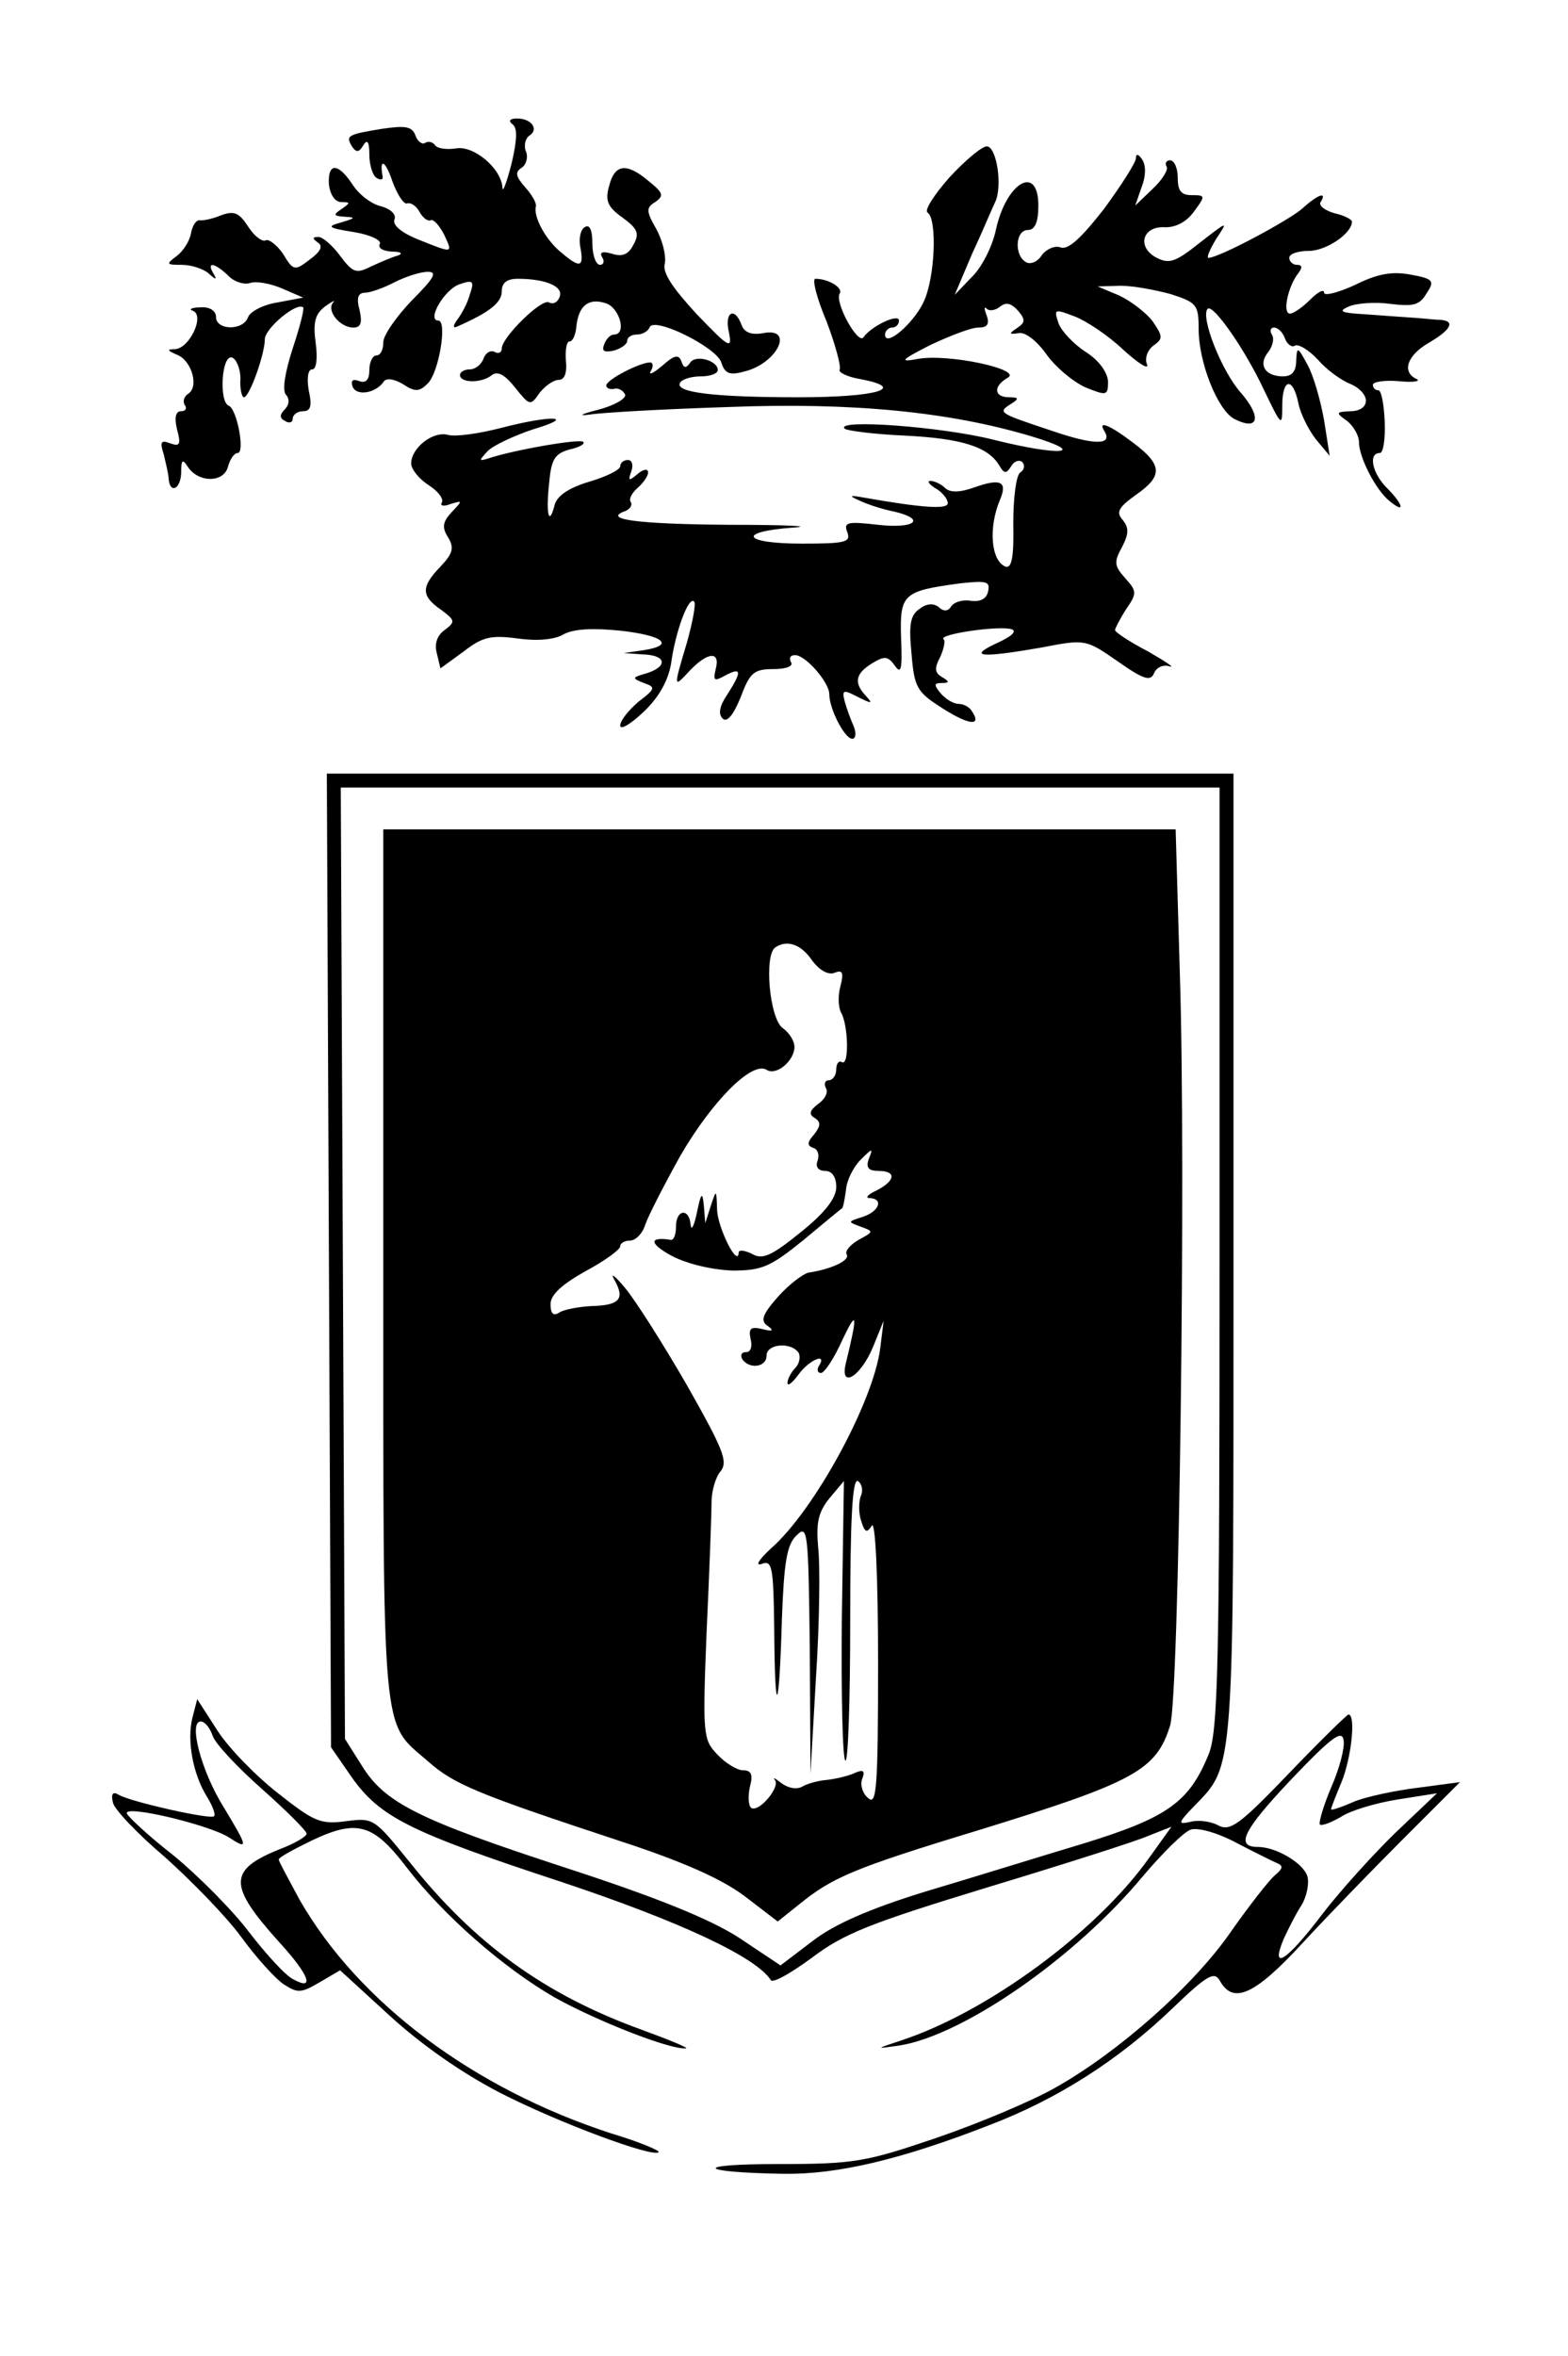 <?xml version="1.0" standalone="no"?>
<!DOCTYPE svg PUBLIC "-//W3C//DTD SVG 20010904//EN"
 "http://www.w3.org/TR/2001/REC-SVG-20010904/DTD/svg10.dtd">
<svg version="1.0" xmlns="http://www.w3.org/2000/svg"
 width="225pt" height="338pt" viewBox="0 0 225 338"
 preserveAspectRatio="xMidYMid meet">
<g transform="translate(0,338) scale(0.1,-0.1)"
fill="#000000" stroke="none">
<path d="M735 3202 c8 -5 7 -23 -1 -57 -7 -27 -13 -43 -13 -34 -2 28 -42 61
-67 56 -14 -2 -27 0 -30 5 -3 4 -9 6 -14 3 -4 -3 -11 2 -14 11 -5 13 -15 14
-49 9 -49 -8 -51 -10 -42 -25 6 -9 10 -9 16 1 6 10 9 6 9 -13 0 -15 5 -30 10
-33 6 -4 10 -3 9 2 -5 27 4 23 14 -7 7 -19 16 -33 21 -32 5 2 13 -3 18 -12 5
-9 12 -14 16 -12 4 2 12 -7 19 -20 13 -28 14 -28 -36 -8 -25 10 -38 21 -35 29
3 7 -5 15 -19 19 -14 3 -32 17 -41 31 -21 32 -36 32 -34 0 2 -15 9 -25 18 -25
13 0 13 -1 0 -10 -12 -8 -12 -10 5 -11 16 -1 15 -2 -5 -8 -22 -6 -20 -8 18
-14 24 -4 40 -12 37 -17 -3 -6 4 -10 17 -11 14 0 17 -3 8 -6 -8 -2 -26 -10
-39 -16 -20 -10 -25 -8 -43 16 -11 15 -25 27 -31 27 -9 0 -9 -2 -1 -8 8 -5 4
-13 -11 -24 -22 -17 -24 -17 -39 8 -9 13 -21 22 -25 19 -5 -2 -16 6 -25 20
-13 20 -20 23 -39 16 -12 -5 -26 -8 -31 -7 -5 0 -10 -8 -12 -19 -2 -11 -11
-25 -20 -32 -16 -12 -16 -13 7 -13 14 0 31 -6 38 -12 11 -10 13 -10 7 0 -10
17 2 15 21 -3 8 -9 23 -14 32 -11 9 3 30 -1 46 -8 l30 -13 -37 -7 c-20 -3 -39
-13 -42 -21 -7 -20 -46 -19 -46 0 0 9 -9 15 -22 14 -13 0 -18 -3 -11 -5 17 -7
-5 -54 -26 -55 -12 0 -11 -2 3 -8 21 -8 32 -46 16 -56 -6 -4 -8 -11 -5 -16 4
-5 1 -9 -5 -9 -8 0 -10 -9 -6 -26 6 -22 4 -25 -10 -20 -13 5 -15 2 -9 -16 3
-13 7 -29 7 -35 2 -23 18 -14 18 10 0 17 2 19 9 8 15 -24 52 -24 58 -1 3 11 9
20 14 20 11 0 -1 64 -13 68 -14 6 -10 74 5 69 6 -2 12 -16 12 -30 -1 -15 2
-27 5 -27 8 0 30 62 30 83 0 16 46 54 55 46 2 -2 -5 -29 -15 -59 -11 -34 -15
-59 -10 -66 6 -6 5 -15 -1 -21 -8 -8 -8 -13 0 -17 6 -4 11 -2 11 3 0 6 7 11
15 11 11 0 13 8 8 30 -3 18 -1 30 5 30 6 0 8 15 5 38 -4 29 -1 41 13 52 11 8
16 10 12 6 -10 -12 10 -36 29 -36 11 0 13 7 9 25 -5 18 -2 25 8 25 7 0 27 7
42 15 16 8 37 15 48 15 14 0 9 -9 -23 -41 -22 -23 -41 -50 -41 -60 0 -11 -4
-19 -10 -19 -5 0 -10 -9 -10 -21 0 -14 -5 -19 -14 -16 -10 4 -13 1 -10 -8 6
-14 34 -9 45 8 4 5 15 3 27 -4 18 -12 24 -11 36 1 16 16 28 90 15 90 -17 0 8
44 30 52 20 7 22 5 15 -15 -3 -12 -12 -28 -18 -36 -6 -8 -6 -12 -1 -10 48 21
65 35 65 51 0 12 7 18 23 18 40 0 66 -11 60 -26 -3 -8 -9 -11 -15 -8 -10 7
-68 -50 -68 -66 0 -6 -5 -8 -10 -5 -6 3 -13 -1 -16 -9 -3 -9 -12 -16 -20 -16
-8 0 -14 -4 -14 -8 0 -12 32 -12 46 0 8 6 19 0 33 -18 21 -26 22 -27 35 -8 8
10 20 19 28 19 8 0 12 10 10 28 -1 15 1 27 5 27 5 0 9 10 10 21 3 30 17 42 42
34 20 -6 31 -45 12 -45 -5 0 -11 -6 -14 -14 -4 -10 0 -12 14 -9 10 3 19 9 19
14 0 5 6 9 14 9 8 0 16 5 18 10 5 17 96 -28 103 -50 5 -16 12 -19 33 -13 47
11 73 64 27 55 -17 -3 -27 1 -31 12 -10 27 -25 18 -18 -11 5 -25 0 -22 -46 26
-35 38 -50 60 -46 73 2 11 -3 32 -12 49 -15 26 -15 31 -2 39 13 9 12 13 -9 30
-32 27 -49 25 -57 -7 -6 -21 -2 -30 19 -45 22 -16 25 -23 16 -39 -7 -14 -16
-18 -31 -13 -14 4 -18 2 -14 -5 4 -6 2 -11 -3 -11 -6 0 -11 14 -11 31 0 19 -4
28 -11 23 -6 -3 -9 -17 -6 -30 5 -28 -1 -29 -28 -6 -22 18 -40 51 -36 66 1 5
-6 17 -16 28 -13 15 -14 21 -5 27 7 4 10 15 7 23 -4 9 -1 19 4 23 15 9 4 25
-17 25 -10 0 -13 -3 -7 -8z"/>
<path d="M1362 3125 c-22 -25 -36 -47 -31 -50 14 -9 11 -94 -6 -129 -15 -31
-55 -65 -55 -46 0 5 5 10 10 10 6 0 10 5 10 10 0 11 -40 -8 -51 -24 -8 -11
-42 51 -34 63 5 8 -16 21 -35 21 -5 0 2 -28 16 -61 13 -34 21 -65 19 -69 -3
-4 11 -11 30 -14 68 -13 23 -26 -89 -26 -122 0 -179 7 -170 21 3 5 16 9 30 9
13 0 24 4 24 9 0 14 -33 23 -40 10 -6 -8 -9 -7 -12 2 -4 11 -10 10 -28 -6 -13
-11 -20 -14 -16 -7 4 6 3 12 -1 12 -15 0 -63 -25 -63 -33 0 -4 5 -6 11 -5 6 2
13 -2 16 -8 2 -6 -16 -16 -39 -22 -24 -6 -29 -9 -13 -7 17 3 107 8 200 11 179
7 318 -7 435 -42 83 -25 42 -29 -54 -5 -75 19 -228 30 -214 16 3 -3 42 -8 86
-10 82 -4 120 -16 136 -43 7 -12 10 -12 17 -1 4 7 11 10 16 6 4 -5 3 -11 -3
-15 -6 -4 -10 -37 -10 -73 1 -47 -2 -65 -11 -62 -21 8 -25 56 -8 96 11 26 1
31 -36 18 -22 -8 -36 -8 -43 -1 -5 5 -15 10 -21 10 -5 0 -2 -5 8 -11 9 -5 17
-15 17 -21 0 -9 -35 -7 -120 8 -22 4 -23 3 -5 -5 11 -5 32 -12 48 -15 47 -11
30 -25 -23 -19 -44 5 -50 4 -44 -11 5 -14 -3 -16 -65 -16 -85 0 -95 17 -13 23
31 2 -10 4 -91 4 -135 1 -184 8 -149 20 6 3 10 8 7 13 -3 4 2 13 10 20 8 7 15
17 15 22 0 6 -7 5 -15 -2 -13 -11 -14 -10 -9 4 3 9 1 16 -5 16 -6 0 -11 -4
-11 -9 0 -5 -20 -15 -44 -22 -30 -9 -46 -20 -50 -33 -8 -32 -13 -15 -8 31 3
34 8 42 29 48 14 3 23 8 20 11 -5 5 -102 -12 -137 -24 -13 -4 -13 -3 0 11 8 8
38 22 65 31 64 19 27 21 -46 2 -31 -8 -65 -13 -76 -10 -22 6 -53 -19 -53 -41
0 -8 11 -22 25 -31 14 -9 22 -20 19 -25 -3 -5 3 -6 13 -2 17 5 17 5 1 -12 -13
-14 -14 -22 -5 -36 9 -15 7 -23 -11 -42 -28 -29 -28 -42 1 -62 20 -15 21 -17
5 -29 -11 -8 -15 -20 -11 -34 l5 -21 33 24 c27 21 39 24 77 19 28 -4 54 -2 67
6 15 8 43 9 82 5 62 -7 78 -21 32 -28 l-28 -4 28 -2 c33 -1 36 -17 5 -27 -21
-6 -22 -7 -4 -14 17 -6 17 -8 -8 -27 -14 -12 -26 -27 -26 -34 0 -7 15 2 34 20
22 21 35 45 39 69 6 45 25 97 33 89 3 -3 -2 -29 -10 -58 -20 -67 -20 -67 4
-41 26 27 44 28 37 2 -4 -17 -2 -18 14 -9 23 12 24 6 3 -27 -11 -16 -14 -28
-7 -35 6 -6 15 4 26 31 13 35 19 40 47 40 18 0 29 4 25 10 -3 6 -1 10 6 10 15
0 49 -39 49 -56 0 -21 22 -64 33 -64 5 0 6 8 2 18 -4 9 -10 25 -13 36 -4 16
-2 17 19 6 20 -10 22 -10 12 1 -18 19 -16 32 8 47 18 11 23 11 33 -3 9 -13 11
-6 9 40 -2 63 3 67 85 78 37 4 43 3 40 -11 -2 -11 -11 -16 -25 -14 -12 2 -24
-2 -28 -8 -4 -7 -11 -8 -18 -1 -8 6 -18 5 -28 -3 -13 -9 -15 -23 -11 -64 4
-49 8 -55 44 -78 39 -25 57 -26 43 -5 -3 6 -12 11 -19 11 -8 0 -19 7 -26 15
-10 12 -10 15 1 15 12 0 12 2 0 9 -10 6 -10 13 -2 28 5 11 8 23 5 26 -8 7 81
20 98 14 8 -3 -2 -11 -22 -20 -43 -20 -21 -21 65 -6 62 12 63 12 109 -20 37
-26 47 -29 52 -17 3 8 13 13 22 10 9 -3 -4 6 -30 21 -27 14 -48 28 -48 31 0 2
7 16 16 30 16 23 15 26 -1 44 -16 18 -17 23 -5 45 10 19 10 28 1 39 -10 11 -6
18 19 36 39 27 38 43 -3 74 -34 26 -53 34 -42 17 12 -20 -15 -20 -76 1 -75 25
-78 26 -59 38 13 8 12 10 -2 10 -22 0 -23 16 -2 28 22 12 -86 35 -129 27 -27
-5 -25 -2 18 20 28 13 58 25 69 25 13 0 16 5 12 17 -4 10 -4 14 0 10 4 -4 13
-2 19 3 9 7 16 5 26 -6 11 -13 10 -17 -2 -25 -12 -8 -11 -9 3 -7 9 2 26 -11
40 -31 13 -18 38 -39 56 -47 30 -12 32 -12 32 9 -1 13 -13 30 -32 42 -17 11
-35 30 -39 41 -7 21 -6 21 23 10 16 -6 48 -27 70 -48 22 -20 37 -29 34 -21 -4
9 1 21 9 27 14 10 14 13 -1 35 -9 12 -31 29 -48 37 l-31 13 33 1 c18 0 50 -6
72 -12 37 -12 40 -15 40 -50 0 -48 27 -116 51 -129 35 -18 40 2 10 37 -28 31
-59 110 -48 121 8 7 54 -59 81 -117 25 -52 26 -53 26 -22 0 39 15 42 23 4 3
-16 15 -39 25 -52 l20 -24 -8 51 c-5 28 -15 64 -24 80 -14 26 -15 26 -16 6 0
-16 -6 -23 -19 -23 -26 0 -36 17 -21 35 6 8 9 19 5 25 -3 5 -2 10 3 10 6 0 13
-7 16 -16 3 -8 10 -13 14 -10 5 3 20 -6 33 -20 13 -15 34 -30 47 -35 12 -5 22
-15 22 -24 0 -9 -9 -15 -22 -15 -21 -1 -22 -2 -5 -14 9 -7 17 -21 17 -30 0
-22 24 -69 44 -85 23 -19 20 -5 -4 19 -21 21 -27 50 -10 50 5 0 8 20 7 45 -1
25 -5 45 -9 45 -5 0 -8 4 -8 8 0 4 17 7 38 5 20 -2 31 0 25 3 -22 10 -14 34
17 52 31 18 39 31 18 33 -7 0 -24 2 -38 3 -14 1 -45 3 -70 5 -35 2 -41 4 -25
11 11 5 38 7 60 4 33 -4 42 -2 52 15 12 18 10 21 -23 27 -27 5 -48 1 -80 -15
-24 -11 -44 -16 -44 -11 0 6 -9 1 -20 -10 -11 -11 -24 -20 -29 -20 -11 0 -3
39 12 58 6 8 6 12 -2 12 -6 0 -11 5 -11 10 0 6 13 10 28 10 25 0 62 25 62 42
0 3 -11 9 -25 12 -14 4 -23 11 -20 16 10 16 -4 11 -26 -9 -19 -17 -120 -71
-135 -71 -3 0 2 12 11 27 18 27 17 26 -23 -5 -35 -28 -44 -31 -62 -22 -29 15
-21 45 10 44 16 -1 32 7 43 22 17 23 17 24 -3 24 -15 0 -20 6 -20 25 0 14 -5
25 -11 25 -5 0 -8 -4 -5 -9 3 -4 -6 -19 -20 -32 l-25 -24 9 26 c6 15 7 31 1
40 -5 8 -9 9 -9 2 0 -6 -21 -39 -46 -73 -32 -41 -51 -59 -62 -55 -8 3 -20 -2
-27 -11 -6 -10 -17 -14 -23 -10 -17 10 -15 46 3 46 10 0 15 11 15 35 0 60 -46
34 -61 -35 -5 -24 -21 -55 -35 -68 l-24 -25 25 59 c15 32 29 66 33 74 11 23 2
80 -12 80 -7 0 -31 -20 -54 -45z"/>
<path d="M472 1572 l3 -699 29 -42 c41 -58 82 -79 301 -151 171 -57 280 -108
301 -141 3 -5 29 10 59 32 46 35 85 50 252 101 109 33 213 66 231 74 l33 13
-33 -46 c-75 -105 -230 -219 -353 -260 -39 -13 -40 -13 -5 -8 91 14 252 125
350 243 28 33 59 64 69 67 11 3 39 -5 65 -19 25 -13 51 -26 58 -29 10 -4 9 -8
-3 -18 -9 -8 -37 -44 -63 -81 -53 -77 -162 -173 -251 -223 -33 -19 -109 -51
-170 -72 -103 -35 -118 -38 -229 -38 -124 0 -116 -12 9 -14 76 -1 167 20 295
70 97 37 185 93 262 167 52 50 61 54 69 39 19 -33 50 -19 118 55 36 39 102
107 146 151 l80 80 -60 -8 c-33 -4 -75 -13 -92 -20 -18 -8 -33 -13 -33 -11 0
2 7 20 15 39 14 34 21 97 10 97 -2 0 -41 -38 -86 -85 -71 -74 -84 -83 -101
-74 -11 6 -29 8 -40 5 -18 -4 -18 -2 5 22 59 61 57 39 57 792 l0 690 -650 0
-651 0 3 -698z m1278 3 c0 -588 -2 -680 -16 -713 -28 -68 -59 -90 -179 -127
-60 -18 -163 -50 -227 -69 -81 -25 -131 -47 -162 -71 l-46 -35 -60 40 c-42 27
-119 58 -248 100 -211 69 -260 93 -293 147 l-24 38 -3 683 -3 682 631 0 630 0
0 -675z m160 -760 c-11 -26 -18 -50 -16 -53 3 -2 16 3 30 11 13 9 50 20 81 25
l57 9 -59 -56 c-32 -31 -80 -84 -106 -118 -50 -66 -75 -83 -55 -35 7 15 18 37
26 49 7 12 11 31 8 41 -6 19 -45 42 -71 42 -33 0 -21 24 47 96 58 61 74 73 76
57 2 -10 -6 -41 -18 -68z"/>
<path d="M550 1565 c0 -690 -3 -654 64 -712 37 -33 71 -47 274 -114 92 -30
148 -55 181 -80 l47 -36 30 24 c48 39 77 52 258 107 224 69 255 86 275 150 13
39 23 803 14 1079 l-6 207 -569 0 -568 0 0 -625z m616 436 c10 -13 22 -20 31
-17 12 5 14 1 9 -19 -4 -14 -3 -31 1 -38 10 -17 12 -77 1 -71 -4 3 -8 -2 -8
-10 0 -9 -5 -16 -11 -16 -5 0 -7 -5 -4 -11 4 -6 -1 -16 -11 -23 -12 -9 -14
-15 -5 -20 9 -6 9 -11 -1 -24 -10 -11 -10 -16 -1 -19 7 -2 9 -11 6 -19 -3 -8
1 -14 11 -14 10 0 16 -9 16 -23 0 -16 -16 -37 -51 -65 -42 -34 -55 -40 -70
-31 -10 5 -19 6 -19 2 -1 -23 -30 35 -31 61 -1 30 -1 30 -9 6 l-8 -25 -2 25
c-2 21 -4 19 -10 -10 -4 -19 -8 -27 -9 -17 -2 24 -21 22 -21 -3 0 -11 -3 -19
-7 -19 -32 5 -32 -5 1 -23 23 -12 59 -20 87 -21 42 0 54 5 101 43 29 24 54 45
56 46 2 1 4 13 6 27 1 14 11 33 21 43 17 17 18 17 12 2 -5 -13 -1 -18 13 -18
27 0 25 -14 -2 -28 -13 -6 -17 -11 -10 -11 20 -1 14 -19 -10 -27 -22 -7 -22
-7 -3 -14 19 -7 19 -7 -3 -19 -12 -7 -20 -16 -17 -21 5 -8 -21 -21 -55 -26 -8
-2 -28 -17 -44 -35 -22 -25 -25 -34 -15 -41 10 -7 8 -9 -7 -5 -17 4 -20 1 -17
-14 3 -11 0 -19 -6 -19 -7 0 -9 -4 -6 -10 10 -15 35 -12 35 5 0 17 35 20 46 4
3 -6 1 -16 -5 -22 -6 -6 -11 -16 -11 -21 0 -6 7 0 16 12 15 21 42 32 29 12 -3
-5 -2 -10 3 -10 5 0 19 21 31 48 21 44 22 37 5 -33 -10 -39 21 -21 39 23 l15
37 -5 -40 c-10 -77 -95 -233 -157 -287 -17 -16 -23 -25 -13 -22 15 6 17 -3 18
-97 1 -128 7 -119 11 18 3 81 7 107 21 120 16 16 17 7 19 -162 l1 -180 8 140
c5 77 6 160 3 185 -3 35 0 50 16 70 l21 25 -3 -197 c-1 -109 1 -201 5 -204 4
-4 7 86 7 200 0 144 3 205 11 201 6 -4 8 -14 4 -22 -3 -9 -3 -25 1 -36 5 -16
8 -17 15 -6 5 8 9 -71 9 -195 0 -180 -2 -207 -14 -196 -8 6 -12 19 -9 27 5 13
2 15 -13 8 -10 -4 -28 -8 -39 -9 -11 -1 -26 -5 -33 -9 -8 -5 -20 -3 -30 4 -9
7 -14 10 -10 5 8 -10 -23 -47 -34 -40 -4 3 -5 16 -2 30 5 18 2 24 -10 24 -8 0
-25 10 -37 23 -20 21 -21 28 -15 177 4 85 7 168 7 184 0 17 6 37 13 45 11 14
4 31 -48 123 -34 59 -74 122 -89 140 -15 18 -22 23 -15 11 15 -27 7 -36 -34
-37 -18 -1 -39 -5 -45 -9 -9 -6 -13 -2 -13 12 0 13 16 28 50 47 28 15 50 31
50 36 0 4 6 8 14 8 8 0 18 10 22 23 4 12 27 57 51 100 45 77 102 135 123 122
14 -9 40 13 40 33 0 8 -7 20 -17 27 -19 14 -27 106 -10 116 17 11 37 4 53 -20z"/>
<path d="M276 915 c-8 -33 1 -81 21 -113 8 -13 13 -26 10 -28 -5 -5 -121 21
-137 31 -8 5 -11 1 -8 -11 1 -9 35 -45 74 -78 38 -34 88 -85 110 -115 21 -29
49 -60 61 -68 20 -13 25 -13 52 3 l29 17 71 -65 c46 -42 103 -82 159 -111 84
-43 219 -93 227 -85 3 2 -28 15 -68 27 -197 64 -362 187 -447 335 -16 30 -30
55 -30 58 0 3 22 15 49 28 64 30 87 23 135 -40 53 -69 139 -144 212 -186 59
-33 165 -75 188 -73 6 0 -23 12 -64 27 -138 50 -239 123 -332 240 -51 63 -52
64 -91 59 -37 -5 -46 -1 -98 40 -32 25 -71 65 -87 90 l-29 45 -7 -27z m29 -25
c3 -11 35 -45 71 -77 35 -31 64 -60 64 -64 0 -4 -17 -14 -38 -22 -75 -30 -75
-52 -1 -134 43 -47 51 -70 20 -53 -11 5 -39 36 -63 67 -24 32 -73 81 -108 110
-36 28 -66 56 -68 61 -4 13 117 -16 146 -34 29 -19 28 -15 -7 43 -32 51 -51
123 -33 123 6 0 13 -9 17 -20z"/>
</g>
</svg>

